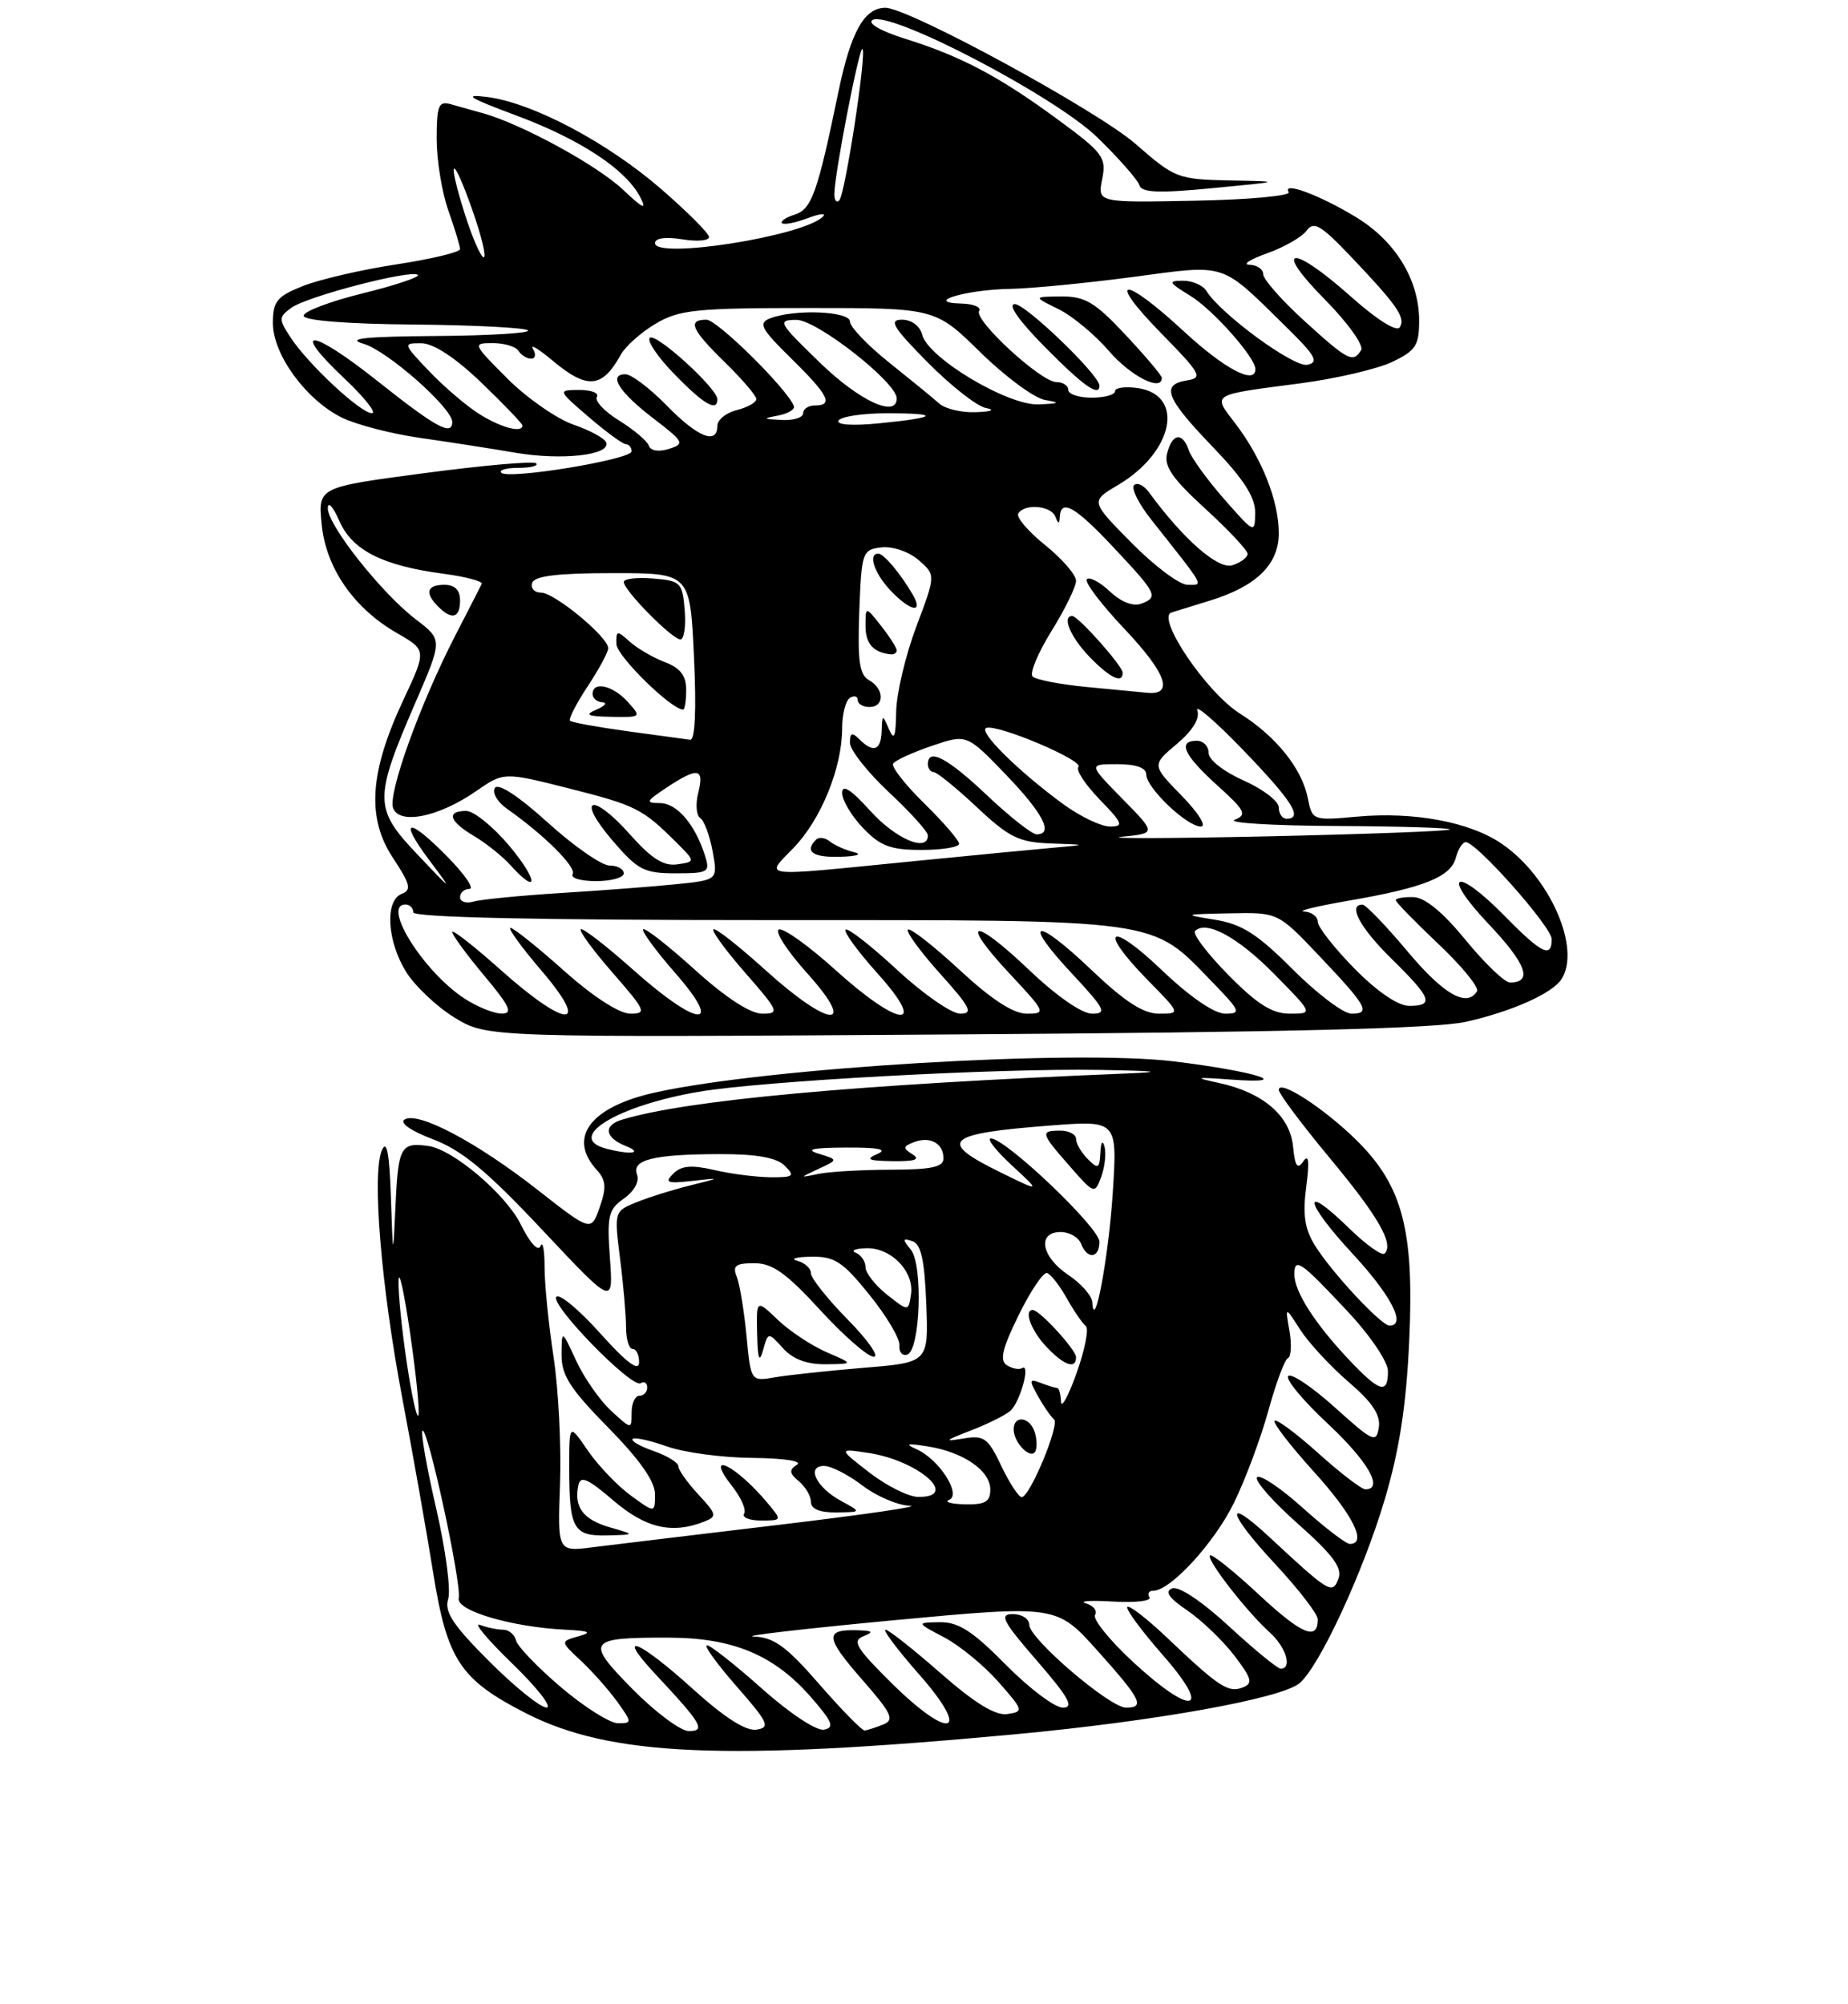 <?xml version="1.0" encoding="UTF-8" standalone="no"?>
<!DOCTYPE svg PUBLIC "-//W3C//DTD SVG 1.1//EN" "http://www.w3.org/Graphics/SVG/1.1/DTD/svg11.dtd" >
<svg xmlns="http://www.w3.org/2000/svg" xmlns:xlink="http://www.w3.org/1999/xlink" version="1.1" viewBox="0 0 237 257">
 <g >
 <path fill="currentColor"
d=" M 130.00 222.43 C 148.01 220.76 164.27 217.85 166.65 215.87 C 169.19 213.77 174.83 201.60 177.59 192.29 C 179.47 185.97 180.35 180.25 180.73 171.90 C 181.38 157.82 179.89 152.11 174.05 146.31 C 169.90 142.19 164.00 138.35 164.00 139.77 C 164.00 140.25 166.91 144.14 170.46 148.42 C 176.78 156.01 178.80 159.53 177.57 160.76 C 177.24 161.10 175.18 159.63 173.00 157.50 C 166.87 151.51 167.22 154.04 173.45 160.77 C 178.42 166.14 180.41 170.00 178.20 170.00 C 177.13 170.00 170.77 163.17 168.62 159.70 C 167.32 157.59 167.05 155.75 167.52 152.20 C 167.95 148.95 167.84 147.94 167.15 148.93 C 166.39 150.03 166.08 149.59 165.83 147.03 C 165.44 143.08 161.96 140.10 156.31 138.88 C 153.01 138.17 153.24 138.11 158.00 138.46 C 166.25 139.05 160.97 137.39 150.56 136.12 C 137.77 134.56 98.37 136.92 84.00 140.11 C 75.72 141.95 72.76 145.87 76.51 150.01 C 77.72 151.34 77.80 152.29 76.91 154.82 C 75.81 157.97 75.81 157.97 68.94 152.59 C 61.14 146.48 53.61 142.50 51.89 143.57 C 51.20 143.99 52.68 145.03 55.54 146.11 C 59.25 147.52 62.46 150.19 69.51 157.69 C 78.66 167.44 78.66 167.44 78.22 161.36 C 77.83 155.92 78.02 155.10 80.02 153.70 C 81.32 152.79 82.03 151.51 81.70 150.66 C 80.96 148.73 83.77 148.03 92.32 148.01 C 97.07 148.00 99.60 148.46 100.64 149.50 C 101.98 150.83 101.77 151.00 98.82 150.98 C 96.99 150.96 93.75 150.55 91.61 150.05 C 88.68 149.37 87.37 149.49 86.35 150.51 C 85.19 151.67 85.56 151.81 88.74 151.45 C 92.50 151.03 92.50 151.03 88.50 152.03 C 86.30 152.57 83.21 153.54 81.63 154.18 C 78.77 155.34 78.76 155.38 79.52 161.42 C 79.95 164.77 80.29 168.74 80.29 170.25 C 80.29 171.76 80.67 173.00 81.14 173.00 C 81.61 173.00 81.98 173.79 81.96 174.75 C 81.93 175.94 80.33 174.74 77.01 171.03 C 74.32 168.02 71.77 165.89 71.36 166.30 C 70.44 167.23 81.03 178.10 82.17 177.39 C 82.63 177.11 83.00 177.36 83.00 177.94 C 83.00 178.52 82.55 179.00 82.00 179.00 C 81.45 179.00 81.00 179.98 81.00 181.17 C 81.00 183.34 80.99 183.34 78.37 180.92 C 76.92 179.59 74.91 176.70 73.89 174.50 C 72.04 170.50 72.04 170.50 72.02 173.74 C 72.00 176.38 73.13 178.13 78.00 183.08 C 82.03 187.18 84.00 189.98 84.00 191.62 C 84.00 194.06 84.00 194.06 80.88 191.78 C 79.17 190.53 76.69 187.93 75.38 186.02 C 73.00 182.54 73.00 182.54 73.00 188.19 C 73.00 196.07 73.53 197.02 77.86 196.91 C 81.50 196.82 81.50 196.82 78.20 195.87 C 74.79 194.88 73.59 193.29 74.17 190.49 C 74.43 189.20 75.36 189.60 78.66 192.43 C 82.80 195.98 86.19 196.77 90.31 195.14 C 91.98 194.49 91.93 194.21 89.56 191.66 C 88.15 190.14 87.00 188.51 87.00 188.05 C 87.00 187.58 85.58 186.70 83.84 186.09 C 82.10 185.49 80.88 184.79 81.13 184.54 C 81.37 184.29 83.36 184.73 85.54 185.50 C 87.72 186.28 92.65 186.94 96.50 186.97 C 100.57 187.01 102.96 187.38 102.20 187.85 C 101.17 188.51 101.22 188.94 102.45 189.96 C 103.30 190.67 104.00 191.86 104.00 192.62 C 104.00 193.52 105.14 193.99 107.25 193.96 C 110.50 193.92 110.50 193.92 107.87 192.49 C 104.68 190.76 103.34 188.00 105.69 188.00 C 106.58 188.00 108.79 189.12 110.59 190.50 C 112.39 191.88 115.13 193.05 116.68 193.11 C 118.23 193.17 110.72 194.26 100.00 195.54 C 89.28 196.82 78.47 198.12 76.00 198.43 C 71.50 199.00 71.50 199.00 71.82 190.25 C 71.99 185.44 71.62 178.12 70.99 174.00 C 70.36 169.88 69.84 164.70 69.84 162.50 C 69.84 160.30 69.60 159.09 69.32 159.80 C 69.01 160.56 67.96 159.41 66.78 157.01 C 64.86 153.15 58.13 147.43 54.95 146.97 C 51.43 146.47 51.08 147.07 50.74 154.25 C 50.40 161.50 50.40 161.50 50.13 153.50 C 49.94 147.88 49.60 146.10 48.98 147.50 C 47.68 150.47 48.86 164.82 51.58 179.24 C 52.91 186.24 54.70 196.37 55.56 201.74 C 57.35 212.89 59.02 215.41 67.48 219.73 C 78.27 225.23 92.98 225.87 130.00 222.43 Z  M 98.43 192.75 C 94.31 187.82 90.18 185.87 93.91 190.62 C 95.05 192.06 95.73 193.63 95.43 194.12 C 95.13 194.60 96.10 195.00 97.60 195.00 C 100.30 195.00 100.30 194.99 98.43 192.75 Z  M 187.96 131.05 C 193.79 129.75 199.03 127.43 200.23 125.61 C 202.83 121.69 198.78 112.44 192.61 108.22 C 188.52 105.41 181.34 104.07 174.03 104.73 C 168.35 105.25 168.29 105.22 167.72 102.35 C 166.96 98.55 163.66 94.44 159.00 91.50 C 154.72 88.80 148.22 79.18 150.24 78.55 C 150.93 78.33 153.16 77.64 155.19 77.02 C 161.13 75.19 164.00 72.38 164.00 68.40 C 164.00 64.23 161.85 58.80 158.41 54.29 C 155.49 50.47 155.15 50.68 166.78 49.16 C 171.33 48.56 176.62 47.33 178.53 46.42 C 181.56 44.98 182.00 44.31 182.00 41.12 C 182.00 35.89 178.96 30.91 173.89 27.84 C 169.22 25.00 164.41 23.22 165.27 24.64 C 165.56 25.11 160.16 25.61 153.27 25.74 C 140.75 25.99 140.75 25.99 141.35 22.98 C 141.91 20.19 141.48 19.61 135.73 15.38 C 128.21 9.84 123.26 7.21 116.11 4.98 C 112.98 4.00 111.21 2.99 111.89 2.57 C 114.04 1.24 135.34 12.35 140.75 17.64 C 143.49 20.31 145.91 23.06 146.12 23.75 C 146.41 24.71 148.56 24.80 155.50 24.13 C 164.50 23.27 164.50 23.27 157.66 23.14 C 151.06 23.00 150.65 22.85 145.66 18.48 C 140.76 14.19 116.53 1.00 113.55 1.00 C 110.84 1.00 109.12 4.08 107.53 11.75 C 104.83 24.79 104.10 26.83 101.90 27.53 C 100.77 27.89 100.05 28.38 100.29 28.62 C 100.53 28.86 102.02 28.57 103.61 27.97 C 105.20 27.37 106.05 27.30 105.50 27.82 C 102.84 30.33 84.00 33.27 84.00 31.18 C 84.00 30.53 85.36 30.35 87.50 30.69 C 89.42 31.01 90.97 30.87 90.93 30.38 C 90.89 29.90 88.13 27.14 84.80 24.25 C 77.88 18.25 68.30 13.18 62.48 12.44 C 59.32 12.04 60.09 12.53 66.18 14.80 C 74.42 17.87 80.27 21.72 82.11 25.29 C 82.99 27.00 82.49 26.78 79.88 24.31 C 76.57 21.19 66.95 15.94 62.00 14.54 C 60.62 14.16 58.71 13.62 57.75 13.35 C 56.25 12.94 56.00 13.58 56.00 17.81 C 56.00 20.52 56.67 24.66 57.50 27.00 C 58.33 29.34 59.00 31.57 59.00 31.95 C 59.00 32.34 55.32 33.22 50.82 33.91 C 46.33 34.59 40.93 35.85 38.82 36.69 C 35.50 38.02 35.00 38.64 35.00 41.45 C 35.00 45.49 39.28 51.33 43.89 53.58 C 45.76 54.48 50.26 55.65 53.89 56.16 C 57.53 56.68 63.02 57.53 66.09 58.06 C 72.03 59.07 78.29 58.38 77.75 56.76 C 77.58 56.23 75.68 55.19 73.53 54.45 C 71.39 53.71 67.59 51.06 65.08 48.56 C 60.61 44.08 60.58 44.00 63.20 44.00 C 64.68 44.00 66.16 44.45 66.50 45.00 C 66.84 45.55 67.57 46.00 68.12 46.00 C 68.67 46.00 68.77 45.44 68.35 44.75 C 67.93 44.06 69.07 44.74 70.87 46.25 C 75.31 49.97 77.22 49.81 79.61 45.50 C 80.21 44.40 82.24 42.60 84.11 41.50 C 87.12 39.72 89.30 39.50 103.72 39.50 C 119.94 39.50 119.94 39.50 125.72 45.17 C 128.90 48.29 132.62 51.04 134.00 51.29 C 136.06 51.65 135.92 51.75 133.20 51.86 C 129.26 52.03 119.05 45.93 118.27 42.94 C 117.98 41.80 116.91 41.00 115.67 41.00 C 113.94 41.00 114.51 41.96 118.95 46.45 C 121.91 49.45 125.27 52.09 126.42 52.32 C 127.69 52.57 127.21 52.78 125.18 52.86 C 123.35 52.94 121.22 52.44 120.45 51.75 C 119.68 51.06 116.79 48.70 114.04 46.50 C 111.28 44.30 109.02 41.94 109.01 41.25 C 109.00 39.89 101.85 39.61 98.73 40.84 C 97.21 41.44 97.61 42.18 101.48 45.98 C 106.27 50.68 106.93 52.00 104.50 52.00 C 103.67 52.00 103.00 52.45 103.00 53.00 C 103.00 53.55 101.76 53.94 100.25 53.86 C 97.81 53.74 97.76 53.68 99.81 53.29 C 101.08 53.04 101.98 52.49 101.81 52.07 C 100.93 49.84 91.97 41.00 90.60 41.00 C 88.11 41.00 88.67 42.27 93.00 46.50 C 95.20 48.65 97.00 50.76 97.00 51.18 C 97.00 51.61 95.88 52.24 94.50 52.59 C 93.12 52.93 92.00 53.84 92.00 54.61 C 92.00 57.09 89.49 56.09 85.50 52.00 C 83.35 49.80 80.97 48.00 80.21 48.00 C 77.94 48.00 79.40 50.30 83.82 53.68 C 87.73 56.68 87.85 56.91 85.79 57.57 C 84.49 57.98 83.44 57.82 83.22 57.17 C 83.02 56.57 81.31 55.12 79.42 53.95 C 77.53 52.78 76.24 51.42 76.55 50.91 C 76.86 50.41 75.85 50.01 74.31 50.01 C 71.50 50.03 71.50 50.03 75.50 53.48 C 77.70 55.37 79.84 56.94 80.25 56.96 C 80.66 56.98 81.00 57.39 81.00 57.88 C 81.00 58.93 65.20 61.53 64.29 60.63 C 63.95 60.28 64.94 60.00 66.50 60.00 C 68.06 60.00 69.07 59.74 68.76 59.42 C 68.44 59.11 62.02 59.67 54.49 60.67 C 40.79 62.48 40.79 62.48 41.25 67.20 C 41.78 72.82 45.36 78.00 50.91 81.19 C 54.72 83.38 54.72 83.38 51.70 89.83 C 47.39 99.04 47.01 104.91 50.40 110.03 C 52.62 113.39 52.81 114.14 51.53 114.63 C 49.34 115.47 49.62 120.65 52.07 124.62 C 53.21 126.46 56.03 129.12 58.32 130.52 C 62.50 133.06 62.50 133.06 122.50 132.66 C 164.66 132.39 184.12 131.91 187.96 131.05 Z  M 92.00 51.20 C 92.00 49.81 84.07 42.60 83.33 43.33 C 82.95 43.72 84.38 45.83 86.52 48.02 C 90.27 51.87 92.00 52.87 92.00 51.20 Z  M 81.14 216.64 C 75.00 210.42 75.31 209.99 85.83 210.02 C 94.01 210.05 99.25 212.24 103.95 217.59 C 106.75 220.79 107.07 221.56 105.68 221.82 C 104.72 222.01 101.29 219.74 97.74 216.58 C 94.31 213.52 91.13 211.01 90.67 211.00 C 90.22 211.00 91.92 213.36 94.45 216.25 C 98.54 220.92 98.83 221.54 97.01 221.82 C 95.66 222.03 92.89 220.26 88.82 216.57 C 81.84 210.26 78.80 209.08 84.10 214.75 C 90.01 221.07 90.55 222.00 88.34 222.00 C 87.29 222.00 84.05 219.59 81.14 216.64 Z  M 105.08 216.00 C 100.85 211.14 99.26 209.98 96.68 209.88 C 94.93 209.82 102.95 208.89 114.50 207.80 C 135.50 205.84 135.50 205.84 140.73 211.67 C 146.35 217.94 146.88 219.00 144.41 219.00 C 142.33 219.00 132.00 210.16 132.00 208.38 C 132.00 207.62 131.06 207.00 129.90 207.00 C 128.11 207.00 128.57 207.89 133.00 213.00 C 137.07 217.70 137.79 219.00 136.31 219.00 C 135.28 219.00 131.99 216.53 129.00 213.50 C 124.74 209.18 122.92 208.01 120.53 208.04 C 117.50 208.09 117.50 208.09 121.10 209.99 C 123.08 211.04 126.21 213.60 128.05 215.70 C 131.27 219.36 131.31 219.51 129.18 219.82 C 127.65 220.04 125.02 218.43 120.62 214.57 C 117.13 211.51 113.95 209.00 113.56 209.00 C 113.16 209.00 115.11 211.59 117.89 214.75 C 124.66 222.45 121.91 223.32 114.36 215.87 C 109.81 211.36 109.24 210.43 110.73 209.84 C 112.12 209.29 111.94 209.13 109.92 209.07 C 105.73 208.96 105.83 209.98 110.54 215.37 C 114.39 219.77 114.76 220.57 113.25 221.17 C 112.29 221.55 111.23 221.89 110.90 221.93 C 110.57 221.97 107.95 219.30 105.08 216.00 Z  M 71.94 216.38 C 68.95 213.83 66.35 211.13 66.18 210.38 C 66.00 209.62 65.25 209.00 64.51 209.00 C 63.77 209.00 62.43 208.72 61.54 208.38 C 60.65 208.04 62.53 210.28 65.71 213.36 C 68.89 216.44 70.87 218.97 70.09 218.98 C 69.31 218.99 66.01 216.33 62.75 213.07 C 58.08 208.40 56.96 206.70 57.48 205.06 C 57.84 203.92 57.15 198.70 55.94 193.46 C 54.73 188.22 53.94 183.73 54.18 183.48 C 54.82 182.84 59.24 203.21 58.83 204.95 C 58.46 206.55 65.57 208.66 72.50 209.00 C 75.64 209.16 76.00 209.34 74.17 209.85 C 71.85 210.51 71.85 210.51 74.52 213.00 C 75.99 214.38 78.08 216.74 79.17 218.25 C 81.07 220.91 81.07 221.00 79.26 221.00 C 78.23 221.00 74.93 218.92 71.94 216.38 Z  M 145.17 213.01 C 142.24 210.28 140.11 207.63 140.44 207.10 C 140.76 206.58 140.23 205.91 139.26 205.62 C 138.29 205.32 139.85 205.22 142.72 205.39 C 145.59 205.56 147.70 205.32 147.41 204.85 C 147.12 204.38 147.34 204.00 147.91 204.00 C 150.11 204.00 155.74 197.87 158.25 192.73 C 159.71 189.76 161.69 184.44 162.66 180.92 C 163.63 177.39 164.76 174.36 165.17 174.18 C 165.58 174.00 165.67 172.43 165.37 170.68 C 164.81 167.50 164.81 167.50 166.77 170.56 C 167.86 172.24 170.64 175.24 172.95 177.23 C 175.98 179.82 177.07 181.45 176.83 183.05 C 176.52 185.11 176.10 184.92 171.21 180.51 C 168.30 177.89 165.60 176.07 165.21 176.47 C 164.82 176.86 167.09 179.60 170.25 182.55 C 175.43 187.38 177.51 191.00 175.11 191.00 C 174.62 191.00 171.90 188.92 169.07 186.37 C 166.24 183.83 163.72 181.95 163.46 182.20 C 163.21 182.46 165.48 185.40 168.50 188.74 C 173.53 194.29 175.37 198.00 173.11 198.00 C 172.62 198.00 169.90 195.92 167.07 193.37 C 164.24 190.83 161.61 189.06 161.22 189.45 C 160.83 189.83 163.18 192.51 166.43 195.40 C 170.95 199.41 172.18 201.08 171.65 202.46 C 170.87 204.51 170.52 204.30 162.77 197.10 C 156.92 191.66 157.42 194.02 163.51 200.55 C 166.53 203.80 169.00 207.00 169.00 207.67 C 169.00 210.48 166.96 209.62 161.45 204.50 C 158.24 201.51 155.42 199.25 155.18 199.48 C 154.68 199.99 159.89 206.70 162.89 209.40 C 164.94 211.26 165.76 214.00 164.25 214.00 C 163.84 214.00 160.86 211.56 157.63 208.58 C 154.15 205.37 151.18 203.38 150.33 203.70 C 149.32 204.09 149.88 204.91 152.26 206.53 C 154.11 207.79 156.82 210.39 158.29 212.31 C 160.57 215.31 160.72 215.89 159.35 216.42 C 157.51 217.12 156.31 216.33 149.77 210.12 C 147.17 207.64 144.84 205.83 144.58 206.08 C 144.33 206.34 146.38 209.12 149.14 212.27 C 155.64 219.68 152.89 220.19 145.17 213.01 Z  M 121.72 192.35 C 123.35 191.69 120.45 187.16 117.57 185.87 C 115.98 185.16 116.30 185.07 118.95 185.49 C 123.54 186.21 127.00 188.59 127.00 191.02 C 127.00 192.60 126.35 192.98 123.75 192.92 C 121.96 192.88 121.05 192.62 121.72 192.35 Z  M 111.50 188.85 C 107.50 185.75 107.50 185.75 111.36 186.33 C 117.80 187.30 123.17 192.04 117.75 191.97 C 116.51 191.96 113.70 190.55 111.50 188.85 Z  M 128.41 187.99 C 126.69 184.38 126.20 184.03 123.50 184.49 C 121.00 184.91 121.15 184.75 124.39 183.50 C 126.54 182.68 128.85 181.54 129.53 180.97 C 130.81 179.92 132.24 174.73 131.06 175.46 C 130.70 175.69 129.83 175.52 129.14 175.09 C 128.17 174.49 128.52 172.97 130.65 168.64 C 132.18 165.52 133.82 163.11 134.29 163.26 C 134.77 163.42 135.91 164.89 136.83 166.53 C 137.75 168.16 138.84 169.75 139.25 170.06 C 139.67 170.37 139.14 173.07 138.08 176.06 C 137.01 179.05 136.11 180.71 136.07 179.75 C 136.03 178.79 135.81 178.00 135.58 178.00 C 135.35 178.00 134.41 177.71 133.48 177.36 C 131.98 176.78 131.95 176.97 133.15 179.11 C 133.89 180.42 134.80 181.73 135.17 182.01 C 135.97 182.61 132.08 192.00 131.03 192.00 C 130.64 192.00 129.46 190.20 128.41 187.99 Z  M 132.63 183.47 C 131.93 181.65 130.00 181.53 130.00 183.30 C 130.00 185.12 132.37 187.39 132.83 186.00 C 133.03 185.42 132.94 184.27 132.63 183.47 Z  M 138.00 174.05 C 138.00 173.10 133.32 168.00 132.45 168.00 C 131.27 168.00 132.22 170.61 134.17 172.69 C 136.45 175.11 138.00 175.66 138.00 174.05 Z  M 52.16 174.71 C 51.52 170.42 51.05 165.70 51.11 164.21 C 51.17 162.72 51.84 165.78 52.60 171.00 C 53.36 176.22 53.84 180.95 53.66 181.50 C 53.47 182.05 52.80 178.99 52.16 174.71 Z  M 172.88 174.25 C 168.59 169.69 166.00 165.62 166.00 163.45 C 166.00 161.19 166.79 161.73 172.75 168.10 C 175.73 171.27 178.00 174.63 178.00 175.85 C 178.00 178.88 176.92 178.55 172.88 174.25 Z  M 95.74 171.33 C 95.43 168.13 94.87 164.71 94.49 163.75 C 93.91 162.32 94.33 162.00 96.74 162.00 C 99.06 162.00 100.84 163.27 105.18 168.00 C 108.20 171.30 111.30 174.00 112.05 174.00 C 112.81 174.00 111.30 171.85 108.71 169.22 C 106.12 166.58 104.00 163.92 104.00 163.29 C 104.00 162.66 103.21 161.94 102.25 161.69 C 101.29 161.44 102.08 161.20 104.00 161.17 C 107.02 161.11 108.05 161.77 111.50 166.05 C 113.70 168.77 115.43 171.69 115.35 172.54 C 115.27 173.40 115.72 173.93 116.35 173.72 C 118.03 173.17 118.40 162.19 116.80 160.25 C 115.71 158.93 115.74 158.75 117.00 159.17 C 118.12 159.54 118.57 161.57 118.79 167.20 C 119.08 174.73 119.08 174.73 110.79 175.41 C 106.23 175.79 101.10 176.34 99.40 176.63 C 96.29 177.17 96.29 177.17 95.74 171.33 Z  M 100.41 172.90 C 101.69 174.31 103.49 174.99 105.90 174.96 C 109.50 174.92 109.50 174.92 106.00 173.41 C 104.08 172.57 101.26 170.71 99.75 169.26 C 97.00 166.63 97.00 166.63 97.10 171.06 C 97.17 174.31 97.38 174.87 97.86 173.15 C 98.52 170.81 98.52 170.81 100.41 172.90 Z  M 113.75 166.03 C 112.24 164.83 111.00 163.25 111.00 162.51 C 111.00 161.77 110.44 160.94 109.75 160.66 C 109.06 160.38 109.67 160.12 111.10 160.08 C 114.28 159.98 117.28 163.08 116.83 166.02 C 116.50 168.20 116.50 168.20 113.75 166.03 Z  M 140.08 167.00 C 140.03 166.18 138.65 164.60 137.00 163.50 C 133.53 161.18 132.97 158.00 136.03 158.00 C 137.15 158.00 138.32 158.68 138.64 159.50 C 139.43 161.56 141.00 161.39 141.00 159.25 C 141.00 157.45 128.97 146.00 127.08 146.00 C 126.50 146.00 127.71 147.55 129.76 149.45 C 133.50 152.90 133.50 152.90 128.25 150.32 C 120.16 146.35 121.21 145.38 134.74 144.34 C 143.31 143.68 143.31 143.68 142.70 153.09 C 142.15 161.35 140.33 171.09 140.08 167.00 Z  M 141.65 147.06 C 141.41 146.14 141.18 146.46 141.12 147.82 C 141.01 149.88 140.83 149.98 139.50 148.64 C 138.68 147.82 138.00 146.66 138.00 146.07 C 138.00 145.48 137.10 145.00 136.00 145.00 C 133.37 145.00 133.44 145.29 137.19 149.56 C 140.34 153.15 140.39 153.17 141.23 150.91 C 141.69 149.65 141.88 147.92 141.65 147.06 Z  M 105.00 149.89 C 107.50 148.73 107.50 148.73 105.00 147.96 C 103.20 147.41 104.18 147.19 108.50 147.17 C 112.71 147.15 113.90 147.40 112.50 148.00 C 110.93 148.68 111.36 148.87 114.50 148.91 C 117.34 148.95 118.07 148.70 117.03 148.04 C 115.76 147.24 115.79 147.02 117.23 146.47 C 119.28 145.68 121.00 146.63 121.00 148.56 C 121.00 149.67 119.45 150.00 114.25 150.01 C 110.54 150.02 106.38 150.26 105.00 150.54 C 102.50 151.06 102.50 151.06 105.00 149.89 Z  M 77.75 147.31 C 72.42 145.92 79.07 141.82 89.59 140.02 C 97.63 138.64 127.79 136.99 141.00 137.21 C 148.42 137.34 149.44 137.47 144.50 137.67 C 109.83 139.08 87.98 141.08 79.75 143.60 C 77.33 144.34 77.56 145.89 80.25 146.97 C 82.56 147.90 80.88 148.13 77.75 147.31 Z  M 59.51 128.02 C 54.27 124.56 48.92 116.00 52.00 116.00 C 52.55 116.00 53.00 116.45 53.00 117.00 C 53.00 117.65 68.77 118.00 98.31 118.00 C 149.43 118.00 147.52 117.74 155.45 125.92 C 159.09 129.67 159.22 130.00 157.13 130.00 C 155.73 130.00 152.57 127.83 148.93 124.35 C 142.22 117.95 140.74 119.12 147.21 125.71 C 151.42 130.00 151.42 130.00 148.63 130.00 C 146.62 130.00 144.22 128.44 139.92 124.34 C 132.70 117.46 130.95 117.89 137.54 124.93 C 141.71 129.40 142.01 130.00 140.06 130.00 C 138.74 130.00 135.47 127.72 131.92 124.34 C 124.70 117.46 122.95 117.89 129.54 124.93 C 134.11 129.82 134.18 130.00 131.69 130.00 C 129.95 130.00 127.15 128.18 123.03 124.36 C 119.68 121.26 116.72 118.95 116.44 119.22 C 116.17 119.50 118.02 122.03 120.56 124.86 C 124.45 129.18 124.86 130.00 123.15 130.00 C 122.03 130.00 118.37 127.46 115.03 124.36 C 111.68 121.26 108.72 118.95 108.44 119.22 C 108.17 119.50 110.02 122.03 112.56 124.86 C 119.10 132.13 115.36 131.82 107.17 124.42 C 103.78 121.35 100.51 119.00 99.90 119.20 C 99.30 119.40 100.91 121.91 103.49 124.78 C 110.11 132.14 106.39 131.86 98.13 124.38 C 94.71 121.28 91.72 118.95 91.49 119.18 C 91.25 119.41 93.11 121.94 95.61 124.80 C 99.89 129.70 100.02 130.00 97.75 130.00 C 96.23 130.00 93.05 127.93 89.13 124.38 C 85.71 121.28 82.72 118.95 82.49 119.18 C 82.25 119.41 84.11 121.94 86.61 124.80 C 92.96 132.06 89.52 131.79 81.20 124.37 C 77.74 121.29 74.72 118.95 74.48 119.18 C 74.25 119.41 76.11 121.94 78.61 124.80 C 82.81 129.61 82.98 130.00 80.83 130.00 C 79.42 129.99 76.05 127.81 72.34 124.50 C 68.95 121.47 65.86 119.00 65.47 119.00 C 65.08 119.00 66.87 121.47 69.46 124.50 C 75.86 132.00 72.69 131.95 64.25 124.42 C 60.81 121.35 58.00 119.15 58.00 119.53 C 58.00 119.91 59.84 122.42 62.09 125.11 C 65.38 129.04 65.83 130.00 64.34 129.99 C 63.33 129.99 61.15 129.10 59.51 128.02 Z  M 157.52 125.02 C 154.83 122.29 152.91 119.76 153.26 119.40 C 154.70 117.97 158.77 120.19 163.46 124.96 C 168.42 130.00 168.42 130.00 165.42 130.00 C 163.15 130.00 161.24 128.80 157.52 125.02 Z  M 165.80 124.33 C 161.26 119.78 159.27 118.51 155.81 117.95 C 151.66 117.28 151.72 117.25 157.69 117.13 C 163.89 117.00 163.89 117.00 169.19 122.59 C 175.32 129.05 175.85 130.00 173.32 130.00 C 172.31 130.00 168.92 127.45 165.80 124.33 Z  M 173.71 124.22 C 171.12 121.58 169.00 118.88 169.00 118.22 C 169.00 117.55 168.21 116.95 167.25 116.90 C 166.29 116.84 168.88 116.21 173.00 115.50 C 182.63 113.84 186.07 112.46 186.71 109.99 C 187.00 108.89 187.57 108.00 187.97 108.00 C 189.36 108.00 199.00 118.88 199.00 120.44 C 199.00 122.93 197.71 122.30 193.00 117.50 C 186.63 111.01 184.70 111.94 190.91 118.50 C 195.76 123.62 196.62 126.00 193.65 126.00 C 192.97 126.00 190.41 123.55 187.96 120.55 C 185.02 116.96 182.73 115.08 181.25 115.05 C 180.01 115.02 179.00 115.20 179.00 115.44 C 179.00 115.69 181.47 118.22 184.48 121.07 C 187.50 123.92 189.72 126.65 189.42 127.13 C 188.11 129.24 185.14 127.54 180.50 122.00 C 177.75 118.72 175.16 116.03 174.75 116.02 C 172.79 115.97 174.42 119.00 178.50 123.00 C 183.60 128.00 183.96 129.00 180.71 129.00 C 179.30 129.00 176.61 127.16 173.71 124.22 Z  M 59.00 115.07 C 59.00 114.48 59.54 114.00 60.20 114.00 C 60.86 114.00 59.65 112.20 57.50 110.00 C 52.37 104.75 51.00 104.89 55.01 110.25 C 58.13 114.42 58.10 114.40 53.50 109.55 C 47.94 103.68 47.93 102.47 53.32 90.00 C 56.76 82.05 56.76 82.05 53.34 79.44 C 48.93 76.08 41.99 67.31 42.04 65.16 C 42.06 64.25 42.72 64.98 43.51 66.79 C 45.15 70.56 49.03 72.54 56.87 73.58 C 59.73 73.96 61.94 74.55 61.78 74.88 C 61.62 75.22 60.09 78.20 58.39 81.50 C 53.87 90.28 49.71 101.81 50.42 103.65 C 51.25 105.80 56.27 104.77 61.03 101.48 C 64.61 99.00 64.61 99.00 72.97 101.11 C 81.54 103.28 82.38 103.70 86.70 108.00 C 89.21 110.50 89.21 110.50 86.86 110.85 C 85.12 111.11 83.55 110.12 80.79 107.01 C 75.92 101.53 73.80 102.24 78.53 107.77 C 81.79 111.58 82.60 112.00 86.65 112.00 C 90.85 112.00 91.09 111.85 90.42 109.75 C 89.15 105.73 86.82 103.00 84.63 102.99 C 82.74 102.99 82.84 102.76 85.50 101.00 C 89.50 98.35 90.35 98.49 89.55 101.66 C 89.18 103.12 89.30 104.58 89.80 104.91 C 90.30 105.23 91.02 107.15 91.39 109.17 C 92.06 112.85 92.06 112.85 86.78 113.39 C 83.88 113.69 77.22 114.20 72.00 114.52 C 66.78 114.85 61.71 115.34 60.75 115.62 C 59.79 115.90 59.00 115.65 59.00 115.07 Z  M 65.34 108.50 C 63.27 106.03 60.77 104.00 59.79 104.00 C 57.19 104.00 57.60 105.33 60.78 107.21 C 62.30 108.11 64.40 109.78 65.43 110.92 C 69.11 114.99 69.03 112.92 65.34 108.50 Z  M 80.00 112.00 C 80.00 111.45 79.18 111.00 78.17 111.00 C 77.16 111.00 73.60 108.52 70.24 105.48 C 66.46 102.06 63.88 100.38 63.46 101.06 C 63.09 101.67 63.80 102.87 65.04 103.74 C 69.77 107.05 73.97 111.24 73.44 112.10 C 73.13 112.60 74.48 113.00 76.44 113.00 C 78.40 113.00 80.00 112.55 80.00 112.00 Z  M 59.00 77.00 C 59.00 75.67 58.33 75.00 57.00 75.00 C 54.73 75.00 54.44 76.04 56.20 77.80 C 57.96 79.56 59.00 79.27 59.00 77.00 Z  M 101.76 108.75 C 105.29 105.11 108.00 98.45 108.00 93.43 C 108.00 91.61 108.45 89.84 109.00 89.50 C 109.55 89.16 110.00 89.28 110.00 89.77 C 110.00 90.27 110.67 90.67 111.50 90.67 C 113.46 90.67 113.43 88.34 111.45 87.23 C 110.22 86.54 109.97 84.77 110.20 78.43 C 110.49 70.77 110.59 70.49 113.04 70.20 C 114.48 70.04 116.55 70.74 117.80 71.82 C 120.01 73.74 120.01 73.74 117.50 80.39 C 116.13 84.05 114.97 88.95 114.93 91.27 C 114.88 94.55 114.67 95.05 114.00 93.50 C 113.18 91.59 113.14 91.60 113.07 93.75 C 112.99 96.25 112.01 96.61 110.20 94.80 C 109.27 93.87 109.00 93.97 109.00 95.26 C 109.00 96.17 111.25 99.02 114.00 101.60 C 116.75 104.17 119.00 106.66 119.00 107.14 C 119.00 109.36 114.87 107.60 111.62 104.00 C 109.12 101.23 108.00 100.52 108.00 101.69 C 108.00 102.63 109.21 104.65 110.69 106.20 C 112.90 108.51 114.22 109.00 118.19 109.00 C 120.83 109.00 123.00 108.64 123.00 108.21 C 123.00 107.77 120.99 105.45 118.54 103.04 C 116.09 100.64 114.29 98.34 114.54 97.93 C 114.80 97.52 117.02 96.50 119.49 95.66 C 123.98 94.13 123.98 94.13 128.97 99.31 C 133.78 104.31 135.17 107.00 132.94 107.00 C 132.36 107.00 129.50 104.75 126.59 102.00 C 121.52 97.20 119.00 95.87 119.00 98.00 C 119.00 98.55 119.34 99.01 119.75 99.02 C 120.16 99.03 122.65 101.05 125.28 103.52 C 129.44 107.42 130.67 108.02 134.78 108.17 C 139.38 108.33 139.40 108.34 135.50 108.68 C 133.30 108.87 124.75 109.69 116.50 110.51 C 97.07 112.44 98.06 112.56 101.76 108.75 Z  M 109.50 109.28 C 108.40 109.01 107.01 108.39 106.41 107.90 C 105.81 107.42 105.02 107.31 104.66 107.68 C 103.13 109.20 104.24 109.99 107.75 109.88 C 109.91 109.82 110.65 109.56 109.50 109.28 Z  M 115.00 83.41 C 115.00 83.08 114.10 81.67 113.00 80.27 C 111.00 77.73 111.00 77.73 111.00 80.28 C 111.00 82.56 112.00 83.68 114.25 83.92 C 114.66 83.96 115.00 83.73 115.00 83.41 Z  M 117.05 76.25 C 115.47 73.53 113.34 71.00 112.64 71.00 C 111.29 71.00 112.10 73.47 114.17 75.69 C 116.73 78.41 118.51 78.76 117.05 76.25 Z  M 143.89 107.31 C 148.29 106.87 148.29 106.87 143.94 102.44 C 139.58 98.00 139.58 98.00 143.29 98.00 C 145.69 98.00 147.00 98.47 147.00 99.31 C 147.00 101.03 152.21 106.00 154.01 106.00 C 154.79 106.00 153.71 104.27 151.56 102.06 C 147.71 98.12 147.71 98.12 150.91 95.42 C 152.95 93.70 153.91 92.15 153.55 91.11 C 153.24 90.23 155.92 92.54 159.50 96.26 C 165.74 102.74 167.16 105.00 165.00 105.00 C 164.45 105.00 164.00 104.35 164.00 103.55 C 164.00 102.75 161.97 101.20 159.50 100.10 C 156.95 98.97 155.00 97.44 155.00 96.56 C 155.00 95.70 154.32 95.00 153.50 95.00 C 150.97 95.00 151.81 96.83 156.10 100.71 C 159.70 103.96 159.97 104.49 158.35 105.13 C 157.33 105.53 163.21 105.89 171.42 105.93 C 179.62 105.97 186.15 106.17 185.92 106.38 C 185.69 106.59 175.15 106.98 162.50 107.26 C 149.85 107.53 141.48 107.56 143.89 107.31 Z  M 136.40 103.16 C 130.61 98.93 125.36 93.74 126.50 93.35 C 127.97 92.85 139.10 97.57 138.31 98.36 C 137.94 98.73 139.16 100.60 141.01 102.51 C 144.00 105.59 144.15 106.00 142.35 106.00 C 141.22 106.00 138.55 104.72 136.40 103.16 Z  M 80.50 93.78 C 76.65 93.25 73.32 92.65 73.10 92.43 C 72.89 92.22 73.90 90.24 75.35 88.04 C 76.81 85.84 78.00 83.63 78.00 83.13 C 78.00 81.69 71.11 76.00 69.38 76.00 C 68.53 76.00 68.02 75.44 68.25 74.75 C 68.55 73.86 71.54 73.50 78.58 73.50 C 88.50 73.50 88.50 73.50 89.00 84.25 C 89.32 91.13 89.14 94.96 88.50 94.87 C 87.95 94.80 84.35 94.31 80.50 93.78 Z  M 80.50 90.00 C 78.59 87.89 76.00 87.31 76.00 89.00 C 76.00 89.55 76.56 90.03 77.25 90.07 C 77.94 90.11 77.60 90.53 76.50 91.00 C 74.91 91.68 75.31 91.87 78.40 91.93 C 82.25 92.00 82.28 91.97 80.50 90.00 Z  M 88.00 88.48 C 88.00 86.64 87.25 85.66 85.25 84.91 C 83.74 84.33 81.72 83.15 80.75 82.28 C 79.14 80.82 79.00 80.84 79.05 82.60 C 79.09 84.13 86.09 91.00 87.61 91.00 C 87.82 91.00 88.00 89.86 88.00 88.48 Z  M 87.81 78.25 C 87.52 74.70 87.30 74.48 83.75 74.19 C 81.69 74.02 80.00 74.22 80.00 74.64 C 80.00 75.71 86.20 82.00 87.26 82.00 C 87.73 82.00 87.98 80.31 87.81 78.25 Z  M 139.33 88.10 C 135.94 87.77 132.83 87.17 132.43 86.76 C 132.02 86.35 133.11 83.74 134.84 80.94 C 136.58 78.15 138.00 75.24 138.00 74.48 C 138.00 73.72 136.21 71.66 134.03 69.90 C 131.85 68.15 130.30 66.33 130.59 65.86 C 131.39 64.55 134.77 64.83 135.34 66.25 C 135.74 67.25 135.86 67.25 135.92 66.25 C 136.07 63.94 137.89 64.97 142.71 70.10 C 148.39 76.14 148.59 76.56 146.39 77.41 C 145.33 77.81 143.81 77.23 142.35 75.86 C 141.06 74.65 139.73 73.94 139.39 74.28 C 139.04 74.62 141.23 77.51 144.25 80.70 C 149.57 86.33 150.58 89.16 147.17 88.85 C 146.25 88.76 142.72 88.43 139.33 88.10 Z  M 143.97 86.25 C 143.94 85.37 138.27 79.00 137.51 79.00 C 136.16 79.00 137.27 81.68 139.69 84.20 C 142.31 86.93 144.03 87.76 143.97 86.25 Z  M 145.14 69.64 C 139.85 64.29 139.85 64.29 143.35 62.22 C 150.50 58.00 152.01 50.67 145.92 49.77 C 144.31 49.54 143.00 49.72 143.00 50.17 C 143.00 50.63 141.65 51.00 140.00 51.00 C 138.35 51.00 137.00 50.55 137.00 50.00 C 137.00 49.45 136.31 49.00 135.48 49.00 C 133.50 49.00 124.86 41.04 125.57 39.88 C 125.87 39.40 124.85 38.97 123.31 38.93 C 118.36 38.81 123.80 37.15 129.50 37.05 C 132.25 37.00 139.36 36.31 145.29 35.52 C 157.49 33.90 156.42 33.55 164.97 41.95 C 168.71 45.62 169.18 46.46 167.67 46.78 C 165.94 47.16 156.56 40.29 154.70 37.29 C 154.26 36.58 152.91 36.00 151.70 36.00 C 149.76 36.01 149.87 36.23 152.63 37.92 C 155.54 39.69 161.00 45.84 161.00 47.34 C 161.00 49.41 157.02 47.30 151.83 42.50 C 143.99 35.25 141.75 35.41 148.90 42.72 C 154.00 47.92 154.30 48.46 152.25 48.78 C 148.84 49.32 149.48 51.02 155.50 57.28 C 159.49 61.43 160.99 63.76 160.97 65.75 C 160.94 68.46 160.88 68.44 156.99 64.00 C 154.82 61.52 152.78 58.71 152.46 57.75 C 151.65 55.37 150.35 55.55 149.68 58.13 C 149.24 59.78 150.34 61.37 154.56 65.23 C 157.55 67.96 160.00 70.58 160.00 71.03 C 160.00 71.49 159.12 72.14 158.05 72.49 C 156.22 73.07 151.77 69.17 147.34 63.12 C 146.69 62.23 145.84 61.83 145.44 62.22 C 145.05 62.62 146.02 64.59 147.61 66.60 C 154.70 75.56 154.39 75.00 152.30 75.00 C 151.27 75.00 148.05 72.59 145.14 69.64 Z  M 141.00 49.46 C 141.00 48.10 131.55 39.00 130.15 39.00 C 129.18 39.00 130.66 41.12 134.00 44.50 C 138.93 49.49 141.00 50.96 141.00 49.46 Z  M 149.00 48.46 C 149.00 48.16 146.91 45.68 144.36 42.96 C 140.44 38.77 139.17 38.00 136.11 38.02 C 132.50 38.05 132.50 38.05 135.74 39.64 C 137.53 40.52 140.45 42.95 142.24 45.04 C 145.01 48.25 149.00 50.28 149.00 48.46 Z  M 48.48 48.92 C 39.85 42.06 37.07 41.84 44.20 48.57 C 46.78 51.01 48.35 53.00 47.69 52.99 C 46.24 52.98 39.52 46.72 37.26 43.27 C 35.72 40.92 35.73 40.67 37.37 39.47 C 39.38 38.00 52.84 34.51 53.59 35.26 C 53.86 35.53 50.67 36.60 46.48 37.63 C 42.30 38.66 38.91 39.95 38.94 40.50 C 38.98 41.11 44.52 41.55 53.05 41.62 C 60.77 41.69 67.36 42.03 67.71 42.37 C 68.05 42.72 62.75 43.04 55.92 43.09 C 46.73 43.16 44.32 43.42 46.63 44.09 C 49.66 44.97 58.00 52.32 58.00 54.12 C 58.00 55.96 55.89 54.81 48.48 48.92 Z  M 61.50 53.12 C 59.85 52.09 56.95 49.61 55.05 47.62 C 51.66 44.06 51.65 44.00 54.05 44.02 C 55.61 44.04 58.40 45.87 61.75 49.09 C 64.64 51.87 67.00 54.33 67.00 54.57 C 67.00 55.57 64.28 54.86 61.50 53.12 Z  M 107.54 53.93 C 107.86 53.42 110.64 53.00 113.73 53.00 C 120.72 53.00 120.30 53.55 112.73 54.29 C 109.29 54.63 107.20 54.48 107.54 53.93 Z  M 105.16 46.52 C 99.82 41.35 99.65 41.04 102.14 41.02 C 104.73 41.00 115.00 49.04 115.00 51.09 C 115.00 53.64 110.22 51.42 105.16 46.52 Z  M 167.25 41.13 C 164.36 38.49 162.00 35.81 162.00 35.17 C 162.00 34.53 161.21 33.98 160.25 33.96 C 159.29 33.93 160.29 33.27 162.49 32.49 C 164.68 31.71 166.97 30.40 167.57 29.58 C 168.48 28.33 169.38 28.85 173.14 32.79 C 179.20 39.17 180.29 40.73 179.52 41.97 C 179.12 42.61 176.59 41.01 173.23 38.02 C 165.63 31.25 163.12 31.54 169.90 38.40 C 172.85 41.39 174.93 44.30 174.56 44.90 C 173.52 46.59 172.89 46.26 167.25 41.13 Z  M 59.60 27.41 C 57.23 19.89 58.02 19.62 60.62 27.06 C 61.77 30.33 62.40 33.00 62.04 33.00 C 61.67 33.00 60.57 30.49 59.60 27.41 Z  M 107.00 24.92 C 106.99 22.46 110.21 5.88 110.61 6.28 C 111.16 6.83 108.38 24.96 107.63 25.71 C 107.28 26.05 107.00 25.70 107.00 24.92 Z "/>
</g>
</svg>